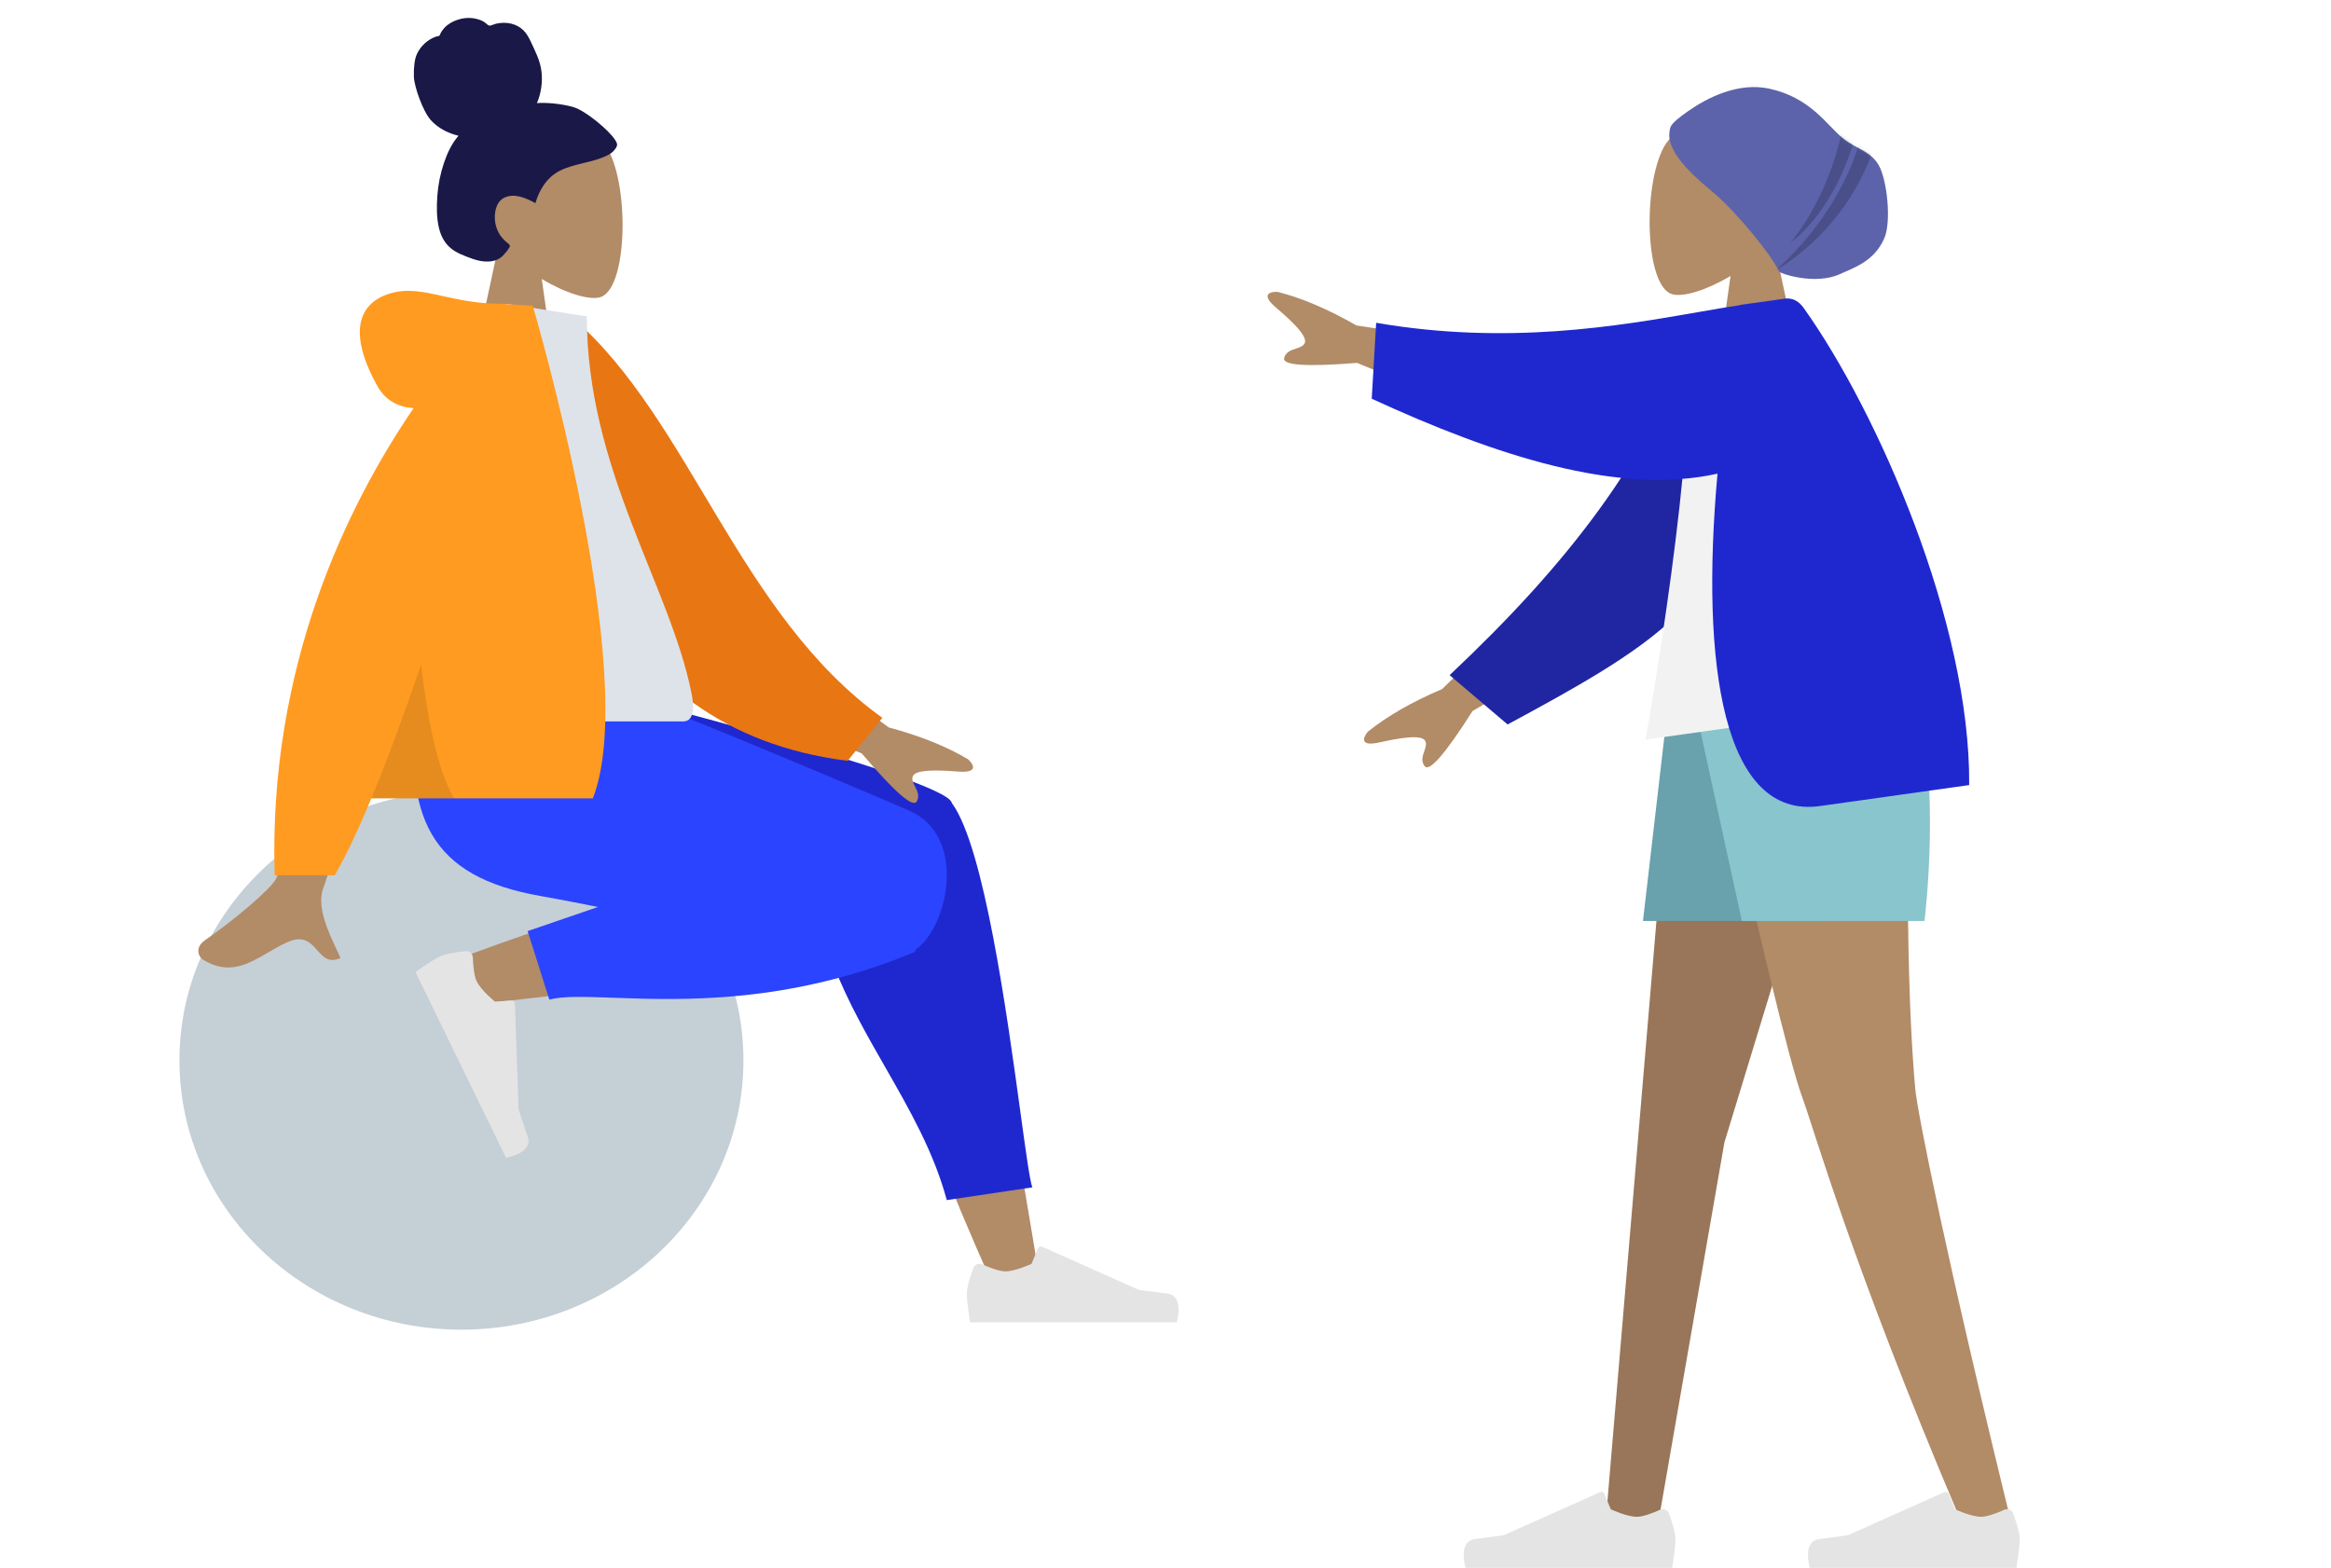 <svg width="715" height="481" viewBox="0 0 715 481" fill="none" 
    xmlns="http://www.w3.org/2000/svg">
    <path fill-rule="evenodd" clip-rule="evenodd" d="M530.823 84.65C523.538 89.041 516.38 91.162 513.02 90.296C504.594 88.125 503.82 57.302 510.339 45.151C516.858 32.999 550.372 27.703 552.061 51.779C552.647 60.135 549.139 67.591 543.955 73.676L553.25 117H526.25L530.823 84.65Z" fill="#B28B67"/>
    <path fill-rule="evenodd" clip-rule="evenodd" d="M512.102 40.439C512.338 38.971 511.87 38.25 517.773 34.114C523.677 29.977 533.208 25.099 542.808 27.222C555.267 29.977 560.215 38.195 565.019 42.19C569.35 45.792 573.695 46.212 576.271 50.681C578.846 55.15 580.216 68.008 577.977 73.119C574.888 80.171 568.796 82.07 564.349 84.101C556.723 87.585 545.944 83.906 545.683 83.296C543.663 78.581 532.79 65.28 526.25 59.692C521.441 55.583 510.992 47.33 512.102 40.439Z" fill="#5C63AB"/>
    <mask id="mask0" mask-type="alpha" maskUnits="userSpaceOnUse" x="512" y="26" width="68" height="60">
        <path fill-rule="evenodd" clip-rule="evenodd" d="M512.102 40.439C512.338 38.971 511.87 38.25 517.773 34.114C523.677 29.977 533.208 25.099 542.808 27.222C555.267 29.977 560.215 38.195 565.019 42.19C569.35 45.792 573.695 46.212 576.271 50.681C578.846 55.15 580.216 68.008 577.977 73.119C574.888 80.171 568.796 82.07 564.349 84.101C556.723 87.585 545.944 83.906 545.683 83.296C543.663 78.581 532.79 65.28 526.25 59.692C521.441 55.583 510.992 47.33 512.102 40.439Z" fill="white"/>
    </mask>
    <g mask="url(#mask0)">
        <path fill-rule="evenodd" clip-rule="evenodd" d="M549.162 74.501C562.073 58.578 565.111 39.375 565.111 39.375L569 41.835C569 41.835 564.217 62.82 549.162 74.501ZM544.25 83.25C565.144 64.891 570.127 44.26 570.127 44.26L574.625 45.586C574.625 45.586 568.426 68.657 544.25 83.25Z" fill="black" fill-opacity="0.2"/>
    </g>
    <path fill-rule="evenodd" clip-rule="evenodd" d="M571.213 212L528.941 350.467L508.464 468.223H492.408L514.046 212H571.213Z" fill="#997659"/>
    <path fill-rule="evenodd" clip-rule="evenodd" d="M586.336 212C583.465 288.026 586.844 327.241 587.486 334.148C588.129 341.055 596.928 385.842 617.76 470.542L600.651 464.655C567.729 386.973 556.51 346.6 552.734 336.399C548.958 326.199 538.929 284.732 522.648 212H586.336Z" fill="#B28B67"/>
    <path fill-rule="evenodd" clip-rule="evenodd" d="M614.761 463.204C615.831 462.725 617.106 463.203 617.509 464.303C618.334 466.556 619.517 470.132 619.517 472.115C619.517 475.159 618.504 481 618.504 481C614.979 481 555.146 481 555.146 481C555.146 481 552.677 472.819 557.998 472.167C563.319 471.515 566.838 470.989 566.838 470.989L596.401 457.784C596.916 457.554 597.519 457.795 597.734 458.317L599.675 463.035C599.675 463.035 604.601 465.338 607.68 465.338C609.632 465.338 612.744 464.106 614.761 463.204Z" fill="#E4E4E4"/>
    <path fill-rule="evenodd" clip-rule="evenodd" d="M509.168 463.204C510.238 462.725 511.513 463.203 511.916 464.303C512.74 466.556 513.923 470.132 513.923 472.115C513.923 475.159 512.911 481 512.911 481C509.386 481 449.553 481 449.553 481C449.553 481 447.083 472.819 452.404 472.167C457.725 471.515 461.245 470.989 461.245 470.989L490.808 457.784C491.323 457.554 491.926 457.795 492.14 458.317L494.082 463.035C494.082 463.035 499.007 465.338 502.087 465.338C504.039 465.338 507.15 464.106 509.168 463.204Z" fill="#E4E4E4"/>
    <path fill-rule="evenodd" clip-rule="evenodd" d="M576.83 212L558.857 282.547H503.959L512.144 212H576.83Z" fill="#69A1AC"/>
    <path fill-rule="evenodd" clip-rule="evenodd" d="M586.94 212C595.811 238.642 590.31 282.547 590.31 282.547H534.289L518.885 212H586.94Z" fill="#89C5CC"/>
    <path fill-rule="evenodd" clip-rule="evenodd" d="M416.054 99.841L460.059 106.56L451.798 126.004L416.255 111.331C400.801 112.573 393.347 112.082 393.894 109.857C394.356 107.981 396.006 107.44 397.525 106.942C398.709 106.555 399.814 106.193 400.217 105.245C401.136 103.082 396.201 98.48 391.331 94.312C386.461 90.145 389.792 89.451 391.876 89.547C399.257 91.396 407.316 94.827 416.054 99.841ZM442.36 211.395L474.235 180.352L484.815 198.633L451.672 218.145C443.36 231.214 438.478 236.861 437.027 235.086C435.804 233.59 436.365 231.949 436.882 230.438C437.285 229.261 437.661 228.162 437.145 227.272C435.968 225.238 429.315 226.404 423.048 227.781C416.781 229.158 418.232 226.084 419.564 224.48C425.488 219.708 433.086 215.346 442.36 211.395Z" fill="#B28B67"/>
    <path fill-rule="evenodd" clip-rule="evenodd" d="M519.573 102.444C505.283 141.183 481.18 172.727 444.645 207.132L462.436 222.263C505.371 199.093 527.853 185.595 534.81 149.914C536.556 140.959 534.789 113.442 534.542 98.868L519.573 102.444Z" fill="#2026A2"/>
    <path fill-rule="evenodd" clip-rule="evenodd" d="M590.538 214.848L504.756 226.904C504.756 226.904 521.432 134.073 517.416 100.916C517.28 99.789 519.081 97.516 520.037 97.646C530.529 99.073 541.336 92.483 541.336 92.483C566.261 122.274 578.943 161.482 590.538 214.848Z" fill="#F2F2F2"/>
    <path fill-rule="evenodd" clip-rule="evenodd" d="M526.819 145.317C521.484 204.568 528.701 251.442 558.28 247.285L604.019 240.857C604.434 191.103 575.846 126.217 553.356 94.623C552.497 93.416 550.713 91.165 547.324 91.642L534.033 93.509C534.03 93.528 534.027 93.546 534.023 93.565C530.028 94.159 525.645 94.924 520.897 95.753C496.457 100.017 462.378 105.964 422.117 99.032L420.759 122.327C458.67 139.764 496.311 152.109 526.819 145.317Z" fill="#1F28CF"/>
    <path fill-rule="evenodd" clip-rule="evenodd" d="M166.181 85.584C173.455 89.971 180.602 92.091 183.957 91.226C192.37 89.056 193.144 58.257 186.634 46.115C180.125 33.974 146.661 28.681 144.974 52.738C144.388 61.087 147.892 68.539 153.068 74.619L143.787 117.909H170.747L166.181 85.584Z" fill="#B28B67"/>
    <path fill-rule="evenodd" clip-rule="evenodd" d="M175.985 32.891C172.301 31.767 166.954 31.386 164.704 31.644C165.984 28.576 166.492 25.157 166.078 21.829C165.675 18.595 164.231 15.841 162.895 12.955C162.28 11.625 161.582 10.303 160.542 9.285C159.482 8.249 158.141 7.565 156.734 7.238C155.295 6.904 153.79 6.932 152.348 7.235C151.711 7.369 151.138 7.661 150.513 7.823C149.872 7.989 149.562 7.588 149.097 7.185C147.977 6.214 146.334 5.734 144.917 5.562C143.326 5.37 141.676 5.61 140.16 6.133C138.684 6.642 137.265 7.469 136.198 8.674C135.723 9.21 135.292 9.821 135.011 10.495C134.896 10.771 134.877 10.935 134.602 11.036C134.346 11.13 134.048 11.133 133.785 11.222C131.24 12.085 129.063 14.053 127.878 16.58C127.187 18.054 126.86 20.649 126.949 23.558C127.039 26.468 129.664 34.058 132.119 36.827C134.31 39.298 137.532 40.929 140.64 41.643C138.577 44.003 137.203 46.952 136.188 49.952C135.084 53.21 134.402 56.595 134.15 60.045C133.91 63.322 133.888 66.787 134.656 69.995C135.374 72.994 136.91 75.455 139.474 77.016C140.648 77.731 141.912 78.268 143.183 78.759C144.436 79.243 145.692 79.713 147.004 79.985C149.488 80.498 152.349 80.41 154.262 78.432C154.951 77.719 155.709 76.823 156.212 75.952C156.393 75.639 156.502 75.434 156.283 75.127C156.019 74.761 155.594 74.48 155.255 74.193C153.327 72.557 152.134 70.373 151.833 67.778C151.527 65.145 152.234 61.747 154.792 60.598C157.95 59.179 161.428 60.807 164.234 62.325C165.427 58.112 167.877 54.319 171.717 52.386C175.965 50.248 180.84 49.998 185.205 48.164C186.343 47.686 187.502 47.143 188.339 46.169C188.689 45.762 189.1 45.234 189.24 44.696C189.423 43.989 188.967 43.396 188.615 42.844C186.749 39.921 179.669 34.015 175.985 32.891Z" fill="#191847"/>
    <path fill-rule="evenodd" clip-rule="evenodd" d="M141.54 407.932C189.311 407.932 228.037 370.941 228.037 325.309C228.037 279.678 189.311 242.686 141.54 242.686C93.769 242.686 55.043 279.678 55.043 325.309C55.043 370.941 93.769 407.932 141.54 407.932Z" fill="#C5CFD6"/>
    <path fill-rule="evenodd" clip-rule="evenodd" d="M276.015 320.903C280.193 335.548 290.602 363.306 304.995 395.184L318.672 391.191C306.707 317.837 296.749 269.273 291.045 254.492C287.276 244.726 258.764 245.87 262.044 265.52C263.419 273.761 268.861 295.826 276.015 320.903ZM219.8 268.947C197.495 273.571 151.25 289.918 138.045 295.142C129.745 298.425 135.095 309.558 142.176 308.584C143.375 308.419 147.617 307.944 153.946 307.236C174.276 304.96 216.143 300.273 247.896 295.699C264.615 293.291 255.621 261.952 238.261 265.268C232.421 266.384 226.209 267.618 219.8 268.947Z" fill="#B28B67"/>
    <path fill-rule="evenodd" clip-rule="evenodd" d="M291.919 246.214C289.639 238.767 185.982 212.335 185.982 212.335H177.487V220.256L248.916 256.644C248.821 257.818 248.879 259.059 249.11 260.368C248.594 287.343 260.131 307.495 271.553 327.447C279.023 340.494 286.444 353.456 290.413 368.185L316.656 364.267C315.891 362.31 314.682 353.489 313.03 341.428C308.862 311.016 301.873 260.007 292.067 246.512C292.032 246.465 291.998 246.418 291.962 246.371C291.95 246.319 291.935 246.266 291.919 246.214Z" fill="#1F28CF"/>
    <path fill-rule="evenodd" clip-rule="evenodd" d="M183.421 278.254C176.886 276.945 170.867 275.776 165.717 274.872C132.451 269.034 122.751 251.214 128.486 212.335H189.778C199.79 215.213 251.822 237.049 278.819 248.662C296.687 256.349 291.054 284.059 280.935 291.27C280.881 291.713 280.698 292.013 280.374 292.148C242.011 308.059 209.297 306.872 188.29 306.109C179.491 305.79 172.746 305.545 168.5 306.662L161.847 285.66L183.421 278.254Z" fill="#2B44FF"/>
    <path fill-rule="evenodd" clip-rule="evenodd" d="M145.043 293.783C145.004 292.612 144.017 291.678 142.853 291.797C140.471 292.041 136.744 292.543 134.965 293.411C132.234 294.744 127.438 298.212 127.438 298.212C128.984 301.382 155.213 355.198 155.213 355.198C155.213 355.198 163.634 353.837 161.886 348.766C160.139 343.695 159.067 340.299 159.067 340.299L157.953 307.926C157.934 307.363 157.454 306.927 156.892 306.962L151.808 307.282C151.808 307.282 147.583 303.86 146.233 301.09C145.377 299.334 145.118 295.992 145.043 293.783Z" fill="#E4E4E4"/>
    <path fill-rule="evenodd" clip-rule="evenodd" d="M301.314 387.909C300.245 387.431 298.971 387.908 298.568 389.008C297.743 391.258 296.56 394.829 296.56 396.81C296.56 399.85 297.572 405.684 297.572 405.684C301.097 405.684 360.93 405.684 360.93 405.684C360.93 405.684 363.4 397.513 358.079 396.862C352.758 396.211 349.239 395.686 349.239 395.686L319.675 382.497C319.16 382.267 318.558 382.508 318.343 383.029L316.402 387.741C316.402 387.741 311.476 390.041 308.396 390.041C306.444 390.041 303.332 388.81 301.314 387.909Z" fill="#E4E4E4"/>
    <path fill-rule="evenodd" clip-rule="evenodd" d="M272.61 223.166L236.778 196.835L228.856 216.429L264.34 231.154C274.375 242.95 279.987 247.868 281.175 245.907C282.176 244.253 281.393 242.705 280.672 241.279C280.11 240.169 279.586 239.132 279.972 238.177C280.854 235.997 287.595 236.227 293.982 236.718C300.37 237.21 298.509 234.365 296.968 232.961C290.448 229.055 282.328 225.79 272.61 223.166ZM84.697 269.562C87.989 262.879 99.199 197.744 99.199 197.744L122.674 197.836C122.674 197.836 100.932 268.072 99.199 272.369C96.948 277.952 100.772 286.063 103.365 291.563C103.766 292.414 104.138 293.202 104.453 293.909C100.855 295.52 99.127 293.573 97.305 291.52C95.247 289.201 93.069 286.748 87.943 289.134C85.963 290.056 84.089 291.146 82.258 292.211C75.934 295.89 70.124 299.27 62.22 294.389C60.967 293.616 59.594 290.703 62.912 288.426C71.177 282.755 83.088 272.829 84.697 269.562Z" fill="#B28B67"/>
    <path fill-rule="evenodd" clip-rule="evenodd" d="M165.911 99.172L175.624 97.504C211.665 128.66 226.468 188.513 270.644 220.22L260.011 233.409C183.373 223.914 164.378 150.907 165.911 99.172Z" fill="#E87613"/>
    <path fill-rule="evenodd" clip-rule="evenodd" d="M123.567 221.328C123.567 221.328 181.989 221.328 209.515 221.328C213.442 221.328 212.702 215.653 212.134 212.789C205.582 179.74 180.004 144.114 180.004 97.068L155.213 93.178C134.707 126.18 127.616 166.813 123.567 221.328Z" fill="#DDE3E9"/>
    <path fill-rule="evenodd" clip-rule="evenodd" d="M113.902 244.934C110.04 254.218 106.252 262.319 102.683 268.541H84.25C82.267 204.375 106.543 155.001 126.86 125.23C122.349 124.907 118.277 123.018 115.703 118.371C106.642 102.009 109.915 93.001 119.598 90.04C124.923 88.412 129.931 89.523 135.926 90.853C140.832 91.942 146.398 93.177 153.339 93.178C153.342 93.178 153.344 93.178 153.346 93.178C154.019 93.178 154.631 93.223 155.187 93.309L163.413 93.779C163.413 93.779 196.814 207.058 181.837 244.934H113.902Z" fill="#FF9B21"/>
    <path fill-rule="evenodd" clip-rule="evenodd" d="M113.902 244.934C118.971 232.754 124.168 218.536 129.169 203.853C131.031 220.023 134.131 236.263 139.293 244.934H113.902Z" fill="black" fill-opacity="0.1"/>
</svg>
